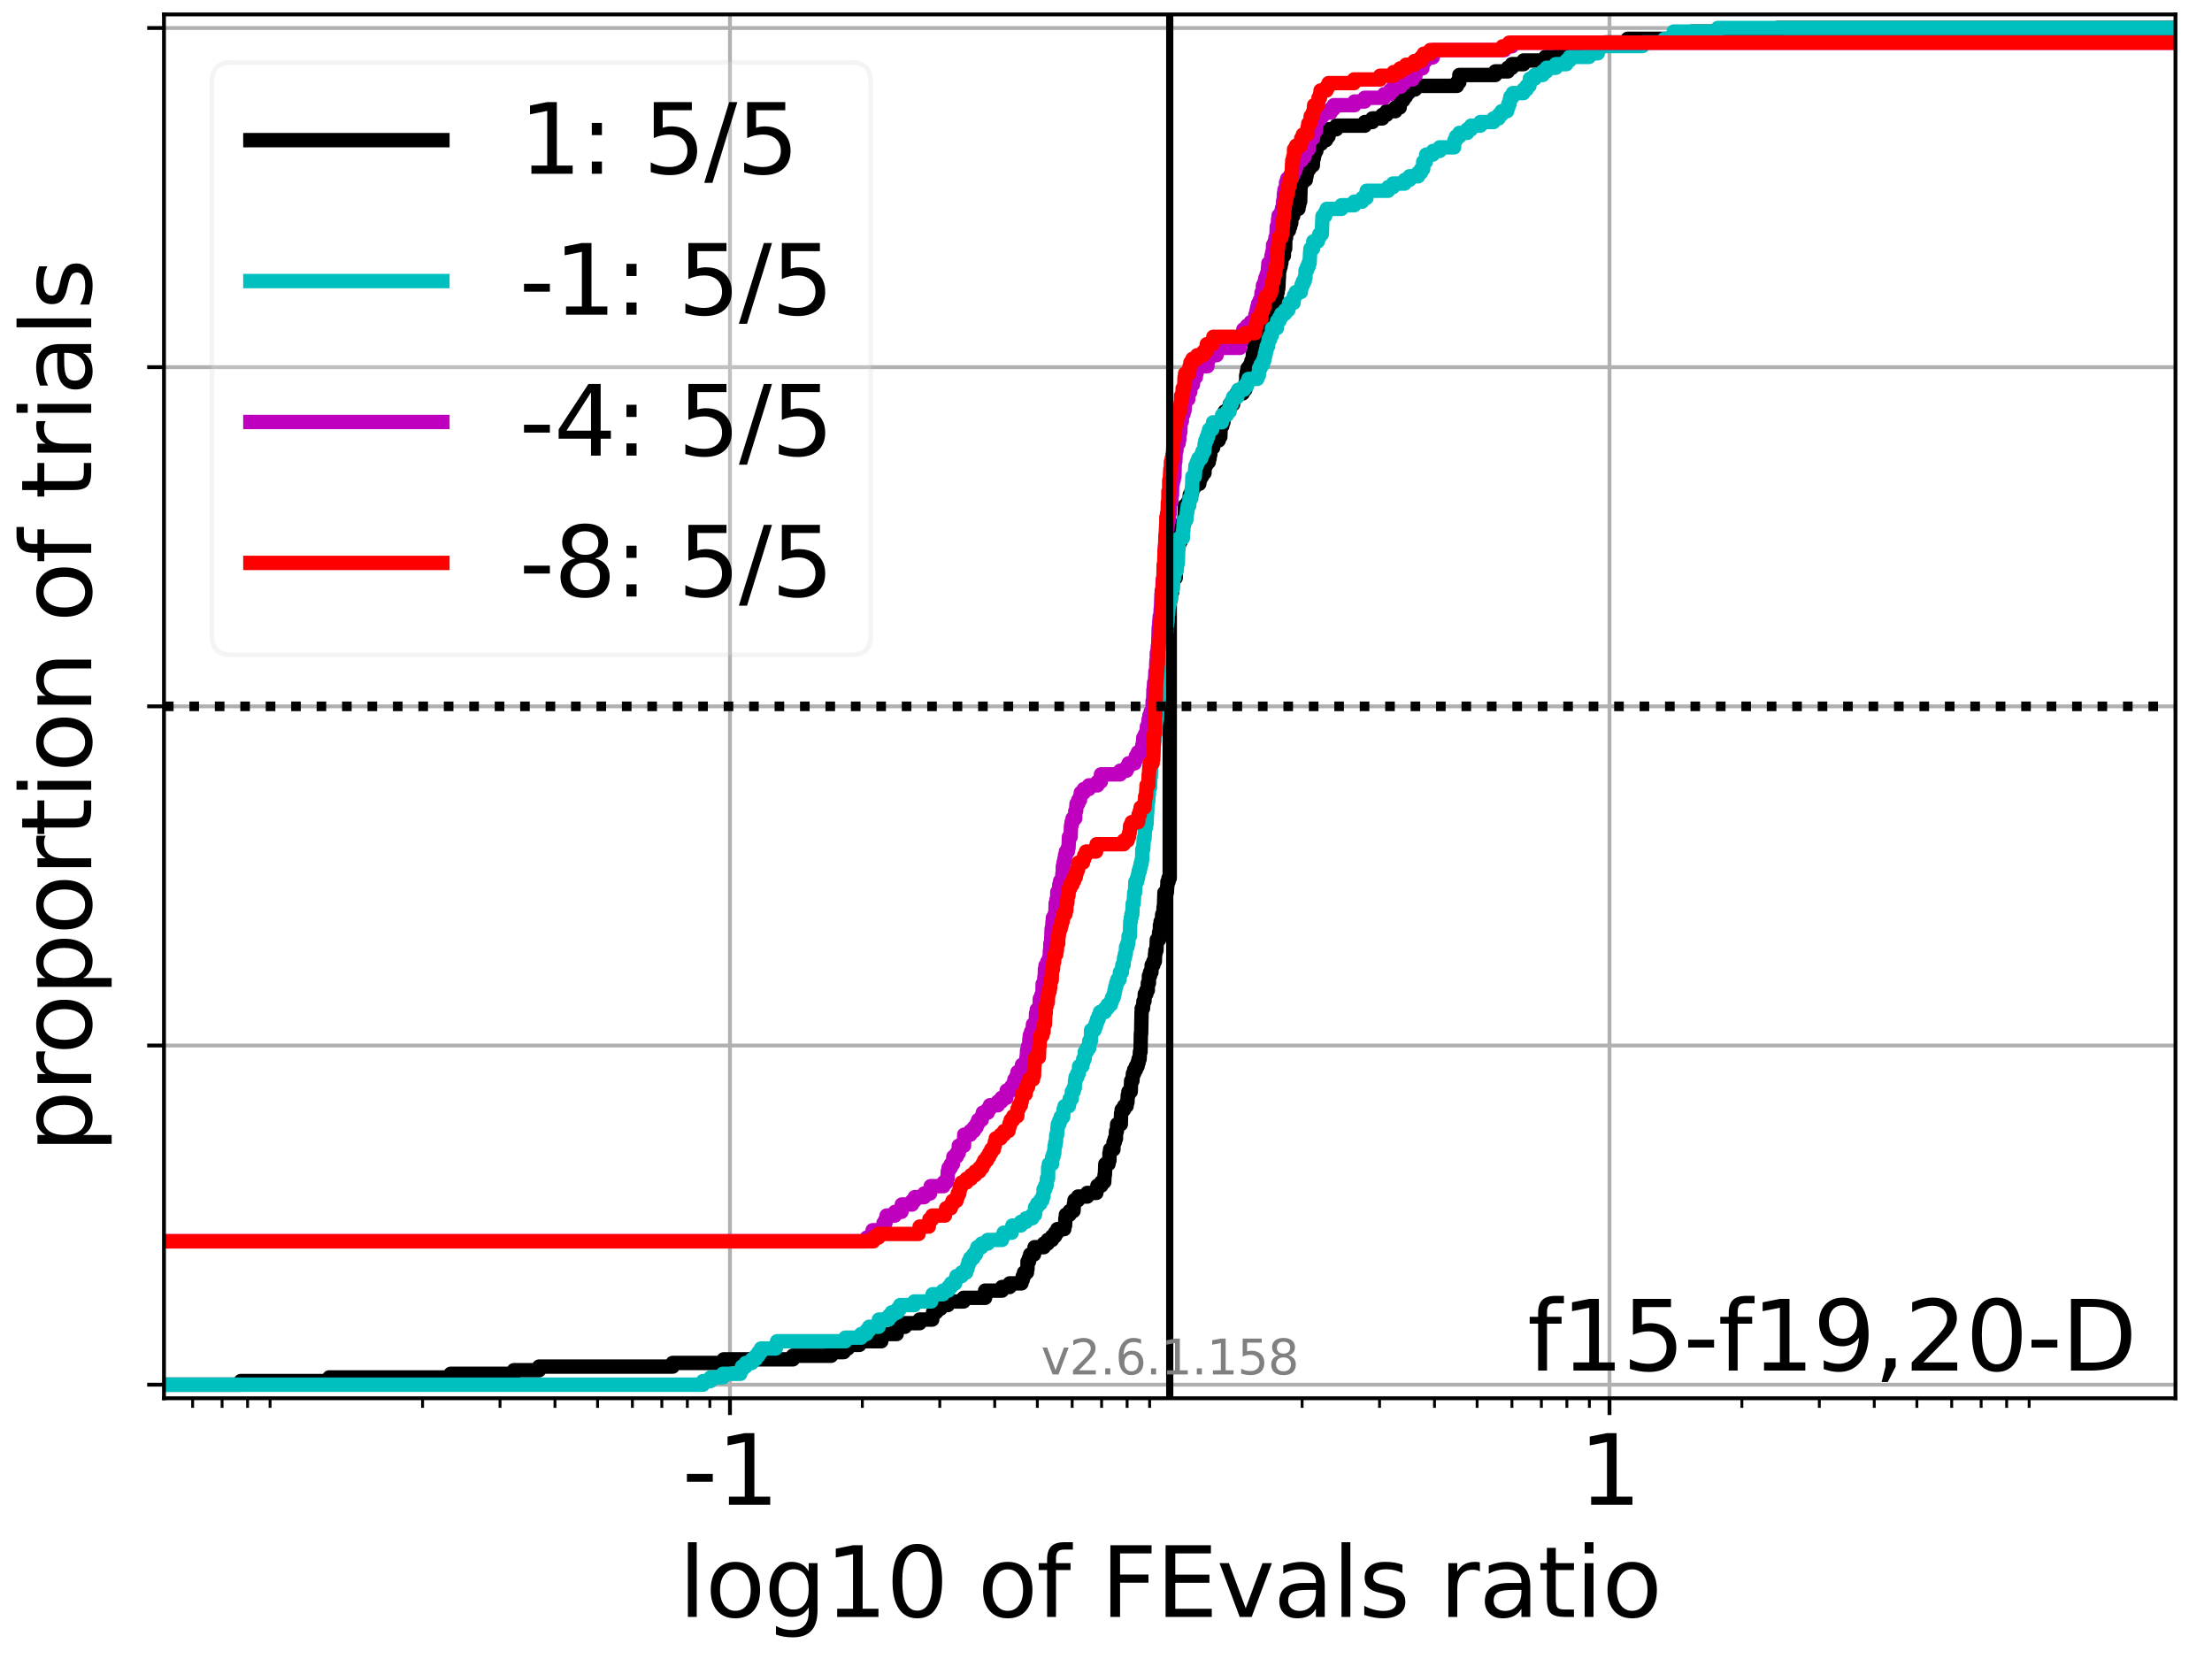<?xml version="1.0" encoding="utf-8" standalone="no"?>
<!DOCTYPE svg PUBLIC "-//W3C//DTD SVG 1.1//EN"
  "http://www.w3.org/Graphics/SVG/1.1/DTD/svg11.dtd">
<svg xmlns:xlink="http://www.w3.org/1999/xlink" width="460.8pt" height="345.6pt" viewBox="0 0 460.8 345.6" xmlns="http://www.w3.org/2000/svg" version="1.1">
 <defs>
  <style type="text/css">*{stroke-linejoin: round; stroke-linecap: butt}</style>
 </defs>
 <g id="figure_1">
  <g id="patch_1">
   <path d="M 0 345.6 
L 460.8 345.6 
L 460.8 0 
L 0 0 
z
" style="fill: #ffffff"/>
  </g>
  <g id="axes_1">
   <g id="patch_2">
    <path d="M 34.16 291.28 
L 453.192 291.28 
L 453.192 3 
L 34.16 3 
z
" style="fill: #ffffff"/>
   </g>
   <g id="matplotlib.axis_1">
    <g id="xtick_1">
     <g id="line2d_1">
      <path d="M 152.065 291.28 
L 152.065 3 
" clip-path="url(#p45e7c5e61e)" style="fill: none; stroke: #b0b0b0; stroke-width: 0.8; stroke-linecap: square"/>
     </g>
     <g id="line2d_2">
      <defs>
       <path id="m0ecec8f4f6" d="M 0 0 
L 0 3.5 
" style="stroke: #000000; stroke-width: 0.8"/>
      </defs>
      <g>
       <use xlink:href="#m0ecec8f4f6" x="152.065" y="291.28" style="stroke: #000000; stroke-width: 0.8"/>
      </g>
     </g>
     <g id="text_1">
      <!-- -1 -->
      <g transform="translate(142.094 313.477)scale(0.2 -0.2)">
       <defs>
        <path id="DejaVuSans-2d" d="M 313 2009 
L 1997 2009 
L 1997 1497 
L 313 1497 
L 313 2009 
z
" transform="scale(0.016)"/>
        <path id="DejaVuSans-31" d="M 794 531 
L 1825 531 
L 1825 4091 
L 703 3866 
L 703 4441 
L 1819 4666 
L 2450 4666 
L 2450 531 
L 3481 531 
L 3481 0 
L 794 0 
L 794 531 
z
" transform="scale(0.016)"/>
       </defs>
       <use xlink:href="#DejaVuSans-2d"/>
       <use xlink:href="#DejaVuSans-31" x="36.084"/>
      </g>
     </g>
    </g>
    <g id="xtick_2">
     <g id="line2d_3">
      <path d="M 335.287 291.28 
L 335.287 3 
" clip-path="url(#p45e7c5e61e)" style="fill: none; stroke: #b0b0b0; stroke-width: 0.8; stroke-linecap: square"/>
     </g>
     <g id="line2d_4">
      <g>
       <use xlink:href="#m0ecec8f4f6" x="335.287" y="291.28" style="stroke: #000000; stroke-width: 0.8"/>
      </g>
     </g>
     <g id="text_2">
      <!-- 1 -->
      <g transform="translate(328.925 313.477)scale(0.2 -0.2)">
       <use xlink:href="#DejaVuSans-31"/>
      </g>
     </g>
    </g>
    <g id="xtick_3">
     <g id="line2d_5">
      <defs>
       <path id="m3e05e47545" d="M 0 0 
L 0 2 
" style="stroke: #000000; stroke-width: 0.6"/>
      </defs>
      <g>
       <use xlink:href="#m3e05e47545" x="40.129" y="291.28" style="stroke: #000000; stroke-width: 0.6"/>
      </g>
     </g>
    </g>
    <g id="xtick_4">
     <g id="line2d_6">
      <g>
       <use xlink:href="#m3e05e47545" x="46.262" y="291.28" style="stroke: #000000; stroke-width: 0.6"/>
      </g>
     </g>
    </g>
    <g id="xtick_5">
     <g id="line2d_7">
      <g>
       <use xlink:href="#m3e05e47545" x="51.575" y="291.28" style="stroke: #000000; stroke-width: 0.6"/>
      </g>
     </g>
    </g>
    <g id="xtick_6">
     <g id="line2d_8">
      <g>
       <use xlink:href="#m3e05e47545" x="56.261" y="291.28" style="stroke: #000000; stroke-width: 0.6"/>
      </g>
     </g>
    </g>
    <g id="xtick_7">
     <g id="line2d_9">
      <g>
       <use xlink:href="#m3e05e47545" x="88.031" y="291.28" style="stroke: #000000; stroke-width: 0.6"/>
      </g>
     </g>
    </g>
    <g id="xtick_8">
     <g id="line2d_10">
      <g>
       <use xlink:href="#m3e05e47545" x="104.163" y="291.28" style="stroke: #000000; stroke-width: 0.6"/>
      </g>
     </g>
    </g>
    <g id="xtick_9">
     <g id="line2d_11">
      <g>
       <use xlink:href="#m3e05e47545" x="115.609" y="291.28" style="stroke: #000000; stroke-width: 0.6"/>
      </g>
     </g>
    </g>
    <g id="xtick_10">
     <g id="line2d_12">
      <g>
       <use xlink:href="#m3e05e47545" x="124.487" y="291.28" style="stroke: #000000; stroke-width: 0.6"/>
      </g>
     </g>
    </g>
    <g id="xtick_11">
     <g id="line2d_13">
      <g>
       <use xlink:href="#m3e05e47545" x="131.741" y="291.28" style="stroke: #000000; stroke-width: 0.6"/>
      </g>
     </g>
    </g>
    <g id="xtick_12">
     <g id="line2d_14">
      <g>
       <use xlink:href="#m3e05e47545" x="137.874" y="291.28" style="stroke: #000000; stroke-width: 0.6"/>
      </g>
     </g>
    </g>
    <g id="xtick_13">
     <g id="line2d_15">
      <g>
       <use xlink:href="#m3e05e47545" x="143.186" y="291.28" style="stroke: #000000; stroke-width: 0.6"/>
      </g>
     </g>
    </g>
    <g id="xtick_14">
     <g id="line2d_16">
      <g>
       <use xlink:href="#m3e05e47545" x="147.873" y="291.28" style="stroke: #000000; stroke-width: 0.6"/>
      </g>
     </g>
    </g>
    <g id="xtick_15">
     <g id="line2d_17">
      <g>
       <use xlink:href="#m3e05e47545" x="179.642" y="291.28" style="stroke: #000000; stroke-width: 0.6"/>
      </g>
     </g>
    </g>
    <g id="xtick_16">
     <g id="line2d_18">
      <g>
       <use xlink:href="#m3e05e47545" x="195.774" y="291.28" style="stroke: #000000; stroke-width: 0.6"/>
      </g>
     </g>
    </g>
    <g id="xtick_17">
     <g id="line2d_19">
      <g>
       <use xlink:href="#m3e05e47545" x="207.22" y="291.28" style="stroke: #000000; stroke-width: 0.6"/>
      </g>
     </g>
    </g>
    <g id="xtick_18">
     <g id="line2d_20">
      <g>
       <use xlink:href="#m3e05e47545" x="216.098" y="291.28" style="stroke: #000000; stroke-width: 0.6"/>
      </g>
     </g>
    </g>
    <g id="xtick_19">
     <g id="line2d_21">
      <g>
       <use xlink:href="#m3e05e47545" x="223.352" y="291.28" style="stroke: #000000; stroke-width: 0.6"/>
      </g>
     </g>
    </g>
    <g id="xtick_20">
     <g id="line2d_22">
      <g>
       <use xlink:href="#m3e05e47545" x="229.485" y="291.28" style="stroke: #000000; stroke-width: 0.6"/>
      </g>
     </g>
    </g>
    <g id="xtick_21">
     <g id="line2d_23">
      <g>
       <use xlink:href="#m3e05e47545" x="234.798" y="291.28" style="stroke: #000000; stroke-width: 0.6"/>
      </g>
     </g>
    </g>
    <g id="xtick_22">
     <g id="line2d_24">
      <g>
       <use xlink:href="#m3e05e47545" x="239.484" y="291.28" style="stroke: #000000; stroke-width: 0.6"/>
      </g>
     </g>
    </g>
    <g id="xtick_23">
     <g id="line2d_25">
      <g>
       <use xlink:href="#m3e05e47545" x="271.254" y="291.28" style="stroke: #000000; stroke-width: 0.6"/>
      </g>
     </g>
    </g>
    <g id="xtick_24">
     <g id="line2d_26">
      <g>
       <use xlink:href="#m3e05e47545" x="287.386" y="291.28" style="stroke: #000000; stroke-width: 0.6"/>
      </g>
     </g>
    </g>
    <g id="xtick_25">
     <g id="line2d_27">
      <g>
       <use xlink:href="#m3e05e47545" x="298.832" y="291.28" style="stroke: #000000; stroke-width: 0.6"/>
      </g>
     </g>
    </g>
    <g id="xtick_26">
     <g id="line2d_28">
      <g>
       <use xlink:href="#m3e05e47545" x="307.71" y="291.28" style="stroke: #000000; stroke-width: 0.6"/>
      </g>
     </g>
    </g>
    <g id="xtick_27">
     <g id="line2d_29">
      <g>
       <use xlink:href="#m3e05e47545" x="314.964" y="291.28" style="stroke: #000000; stroke-width: 0.6"/>
      </g>
     </g>
    </g>
    <g id="xtick_28">
     <g id="line2d_30">
      <g>
       <use xlink:href="#m3e05e47545" x="321.097" y="291.28" style="stroke: #000000; stroke-width: 0.6"/>
      </g>
     </g>
    </g>
    <g id="xtick_29">
     <g id="line2d_31">
      <g>
       <use xlink:href="#m3e05e47545" x="326.409" y="291.28" style="stroke: #000000; stroke-width: 0.6"/>
      </g>
     </g>
    </g>
    <g id="xtick_30">
     <g id="line2d_32">
      <g>
       <use xlink:href="#m3e05e47545" x="331.096" y="291.28" style="stroke: #000000; stroke-width: 0.6"/>
      </g>
     </g>
    </g>
    <g id="xtick_31">
     <g id="line2d_33">
      <g>
       <use xlink:href="#m3e05e47545" x="362.865" y="291.28" style="stroke: #000000; stroke-width: 0.6"/>
      </g>
     </g>
    </g>
    <g id="xtick_32">
     <g id="line2d_34">
      <g>
       <use xlink:href="#m3e05e47545" x="378.997" y="291.28" style="stroke: #000000; stroke-width: 0.6"/>
      </g>
     </g>
    </g>
    <g id="xtick_33">
     <g id="line2d_35">
      <g>
       <use xlink:href="#m3e05e47545" x="390.443" y="291.28" style="stroke: #000000; stroke-width: 0.6"/>
      </g>
     </g>
    </g>
    <g id="xtick_34">
     <g id="line2d_36">
      <g>
       <use xlink:href="#m3e05e47545" x="399.321" y="291.28" style="stroke: #000000; stroke-width: 0.6"/>
      </g>
     </g>
    </g>
    <g id="xtick_35">
     <g id="line2d_37">
      <g>
       <use xlink:href="#m3e05e47545" x="406.575" y="291.28" style="stroke: #000000; stroke-width: 0.6"/>
      </g>
     </g>
    </g>
    <g id="xtick_36">
     <g id="line2d_38">
      <g>
       <use xlink:href="#m3e05e47545" x="412.708" y="291.28" style="stroke: #000000; stroke-width: 0.6"/>
      </g>
     </g>
    </g>
    <g id="xtick_37">
     <g id="line2d_39">
      <g>
       <use xlink:href="#m3e05e47545" x="418.021" y="291.28" style="stroke: #000000; stroke-width: 0.6"/>
      </g>
     </g>
    </g>
    <g id="xtick_38">
     <g id="line2d_40">
      <g>
       <use xlink:href="#m3e05e47545" x="422.707" y="291.28" style="stroke: #000000; stroke-width: 0.6"/>
      </g>
     </g>
    </g>
    <g id="text_3">
     <!-- log10 of FEvals ratio -->
     <g transform="translate(141.371 336.833)scale(0.2 -0.2)">
      <defs>
       <path id="DejaVuSans-6c" d="M 603 4863 
L 1178 4863 
L 1178 0 
L 603 0 
L 603 4863 
z
" transform="scale(0.016)"/>
       <path id="DejaVuSans-6f" d="M 1959 3097 
Q 1497 3097 1228 2736 
Q 959 2375 959 1747 
Q 959 1119 1226 758 
Q 1494 397 1959 397 
Q 2419 397 2687 759 
Q 2956 1122 2956 1747 
Q 2956 2369 2687 2733 
Q 2419 3097 1959 3097 
z
M 1959 3584 
Q 2709 3584 3137 3096 
Q 3566 2609 3566 1747 
Q 3566 888 3137 398 
Q 2709 -91 1959 -91 
Q 1206 -91 779 398 
Q 353 888 353 1747 
Q 353 2609 779 3096 
Q 1206 3584 1959 3584 
z
" transform="scale(0.016)"/>
       <path id="DejaVuSans-67" d="M 2906 1791 
Q 2906 2416 2648 2759 
Q 2391 3103 1925 3103 
Q 1463 3103 1205 2759 
Q 947 2416 947 1791 
Q 947 1169 1205 825 
Q 1463 481 1925 481 
Q 2391 481 2648 825 
Q 2906 1169 2906 1791 
z
M 3481 434 
Q 3481 -459 3084 -895 
Q 2688 -1331 1869 -1331 
Q 1566 -1331 1297 -1286 
Q 1028 -1241 775 -1147 
L 775 -588 
Q 1028 -725 1275 -790 
Q 1522 -856 1778 -856 
Q 2344 -856 2625 -561 
Q 2906 -266 2906 331 
L 2906 616 
Q 2728 306 2450 153 
Q 2172 0 1784 0 
Q 1141 0 747 490 
Q 353 981 353 1791 
Q 353 2603 747 3093 
Q 1141 3584 1784 3584 
Q 2172 3584 2450 3431 
Q 2728 3278 2906 2969 
L 2906 3500 
L 3481 3500 
L 3481 434 
z
" transform="scale(0.016)"/>
       <path id="DejaVuSans-30" d="M 2034 4250 
Q 1547 4250 1301 3770 
Q 1056 3291 1056 2328 
Q 1056 1369 1301 889 
Q 1547 409 2034 409 
Q 2525 409 2770 889 
Q 3016 1369 3016 2328 
Q 3016 3291 2770 3770 
Q 2525 4250 2034 4250 
z
M 2034 4750 
Q 2819 4750 3233 4129 
Q 3647 3509 3647 2328 
Q 3647 1150 3233 529 
Q 2819 -91 2034 -91 
Q 1250 -91 836 529 
Q 422 1150 422 2328 
Q 422 3509 836 4129 
Q 1250 4750 2034 4750 
z
" transform="scale(0.016)"/>
       <path id="DejaVuSans-20" transform="scale(0.016)"/>
       <path id="DejaVuSans-66" d="M 2375 4863 
L 2375 4384 
L 1825 4384 
Q 1516 4384 1395 4259 
Q 1275 4134 1275 3809 
L 1275 3500 
L 2222 3500 
L 2222 3053 
L 1275 3053 
L 1275 0 
L 697 0 
L 697 3053 
L 147 3053 
L 147 3500 
L 697 3500 
L 697 3744 
Q 697 4328 969 4595 
Q 1241 4863 1831 4863 
L 2375 4863 
z
" transform="scale(0.016)"/>
       <path id="DejaVuSans-46" d="M 628 4666 
L 3309 4666 
L 3309 4134 
L 1259 4134 
L 1259 2759 
L 3109 2759 
L 3109 2228 
L 1259 2228 
L 1259 0 
L 628 0 
L 628 4666 
z
" transform="scale(0.016)"/>
       <path id="DejaVuSans-45" d="M 628 4666 
L 3578 4666 
L 3578 4134 
L 1259 4134 
L 1259 2753 
L 3481 2753 
L 3481 2222 
L 1259 2222 
L 1259 531 
L 3634 531 
L 3634 0 
L 628 0 
L 628 4666 
z
" transform="scale(0.016)"/>
       <path id="DejaVuSans-76" d="M 191 3500 
L 800 3500 
L 1894 563 
L 2988 3500 
L 3597 3500 
L 2284 0 
L 1503 0 
L 191 3500 
z
" transform="scale(0.016)"/>
       <path id="DejaVuSans-61" d="M 2194 1759 
Q 1497 1759 1228 1600 
Q 959 1441 959 1056 
Q 959 750 1161 570 
Q 1363 391 1709 391 
Q 2188 391 2477 730 
Q 2766 1069 2766 1631 
L 2766 1759 
L 2194 1759 
z
M 3341 1997 
L 3341 0 
L 2766 0 
L 2766 531 
Q 2569 213 2275 61 
Q 1981 -91 1556 -91 
Q 1019 -91 701 211 
Q 384 513 384 1019 
Q 384 1609 779 1909 
Q 1175 2209 1959 2209 
L 2766 2209 
L 2766 2266 
Q 2766 2663 2505 2880 
Q 2244 3097 1772 3097 
Q 1472 3097 1187 3025 
Q 903 2953 641 2809 
L 641 3341 
Q 956 3463 1253 3523 
Q 1550 3584 1831 3584 
Q 2591 3584 2966 3190 
Q 3341 2797 3341 1997 
z
" transform="scale(0.016)"/>
       <path id="DejaVuSans-73" d="M 2834 3397 
L 2834 2853 
Q 2591 2978 2328 3040 
Q 2066 3103 1784 3103 
Q 1356 3103 1142 2972 
Q 928 2841 928 2578 
Q 928 2378 1081 2264 
Q 1234 2150 1697 2047 
L 1894 2003 
Q 2506 1872 2764 1633 
Q 3022 1394 3022 966 
Q 3022 478 2636 193 
Q 2250 -91 1575 -91 
Q 1294 -91 989 -36 
Q 684 19 347 128 
L 347 722 
Q 666 556 975 473 
Q 1284 391 1588 391 
Q 1994 391 2212 530 
Q 2431 669 2431 922 
Q 2431 1156 2273 1281 
Q 2116 1406 1581 1522 
L 1381 1569 
Q 847 1681 609 1914 
Q 372 2147 372 2553 
Q 372 3047 722 3315 
Q 1072 3584 1716 3584 
Q 2034 3584 2315 3537 
Q 2597 3491 2834 3397 
z
" transform="scale(0.016)"/>
       <path id="DejaVuSans-72" d="M 2631 2963 
Q 2534 3019 2420 3045 
Q 2306 3072 2169 3072 
Q 1681 3072 1420 2755 
Q 1159 2438 1159 1844 
L 1159 0 
L 581 0 
L 581 3500 
L 1159 3500 
L 1159 2956 
Q 1341 3275 1631 3429 
Q 1922 3584 2338 3584 
Q 2397 3584 2469 3576 
Q 2541 3569 2628 3553 
L 2631 2963 
z
" transform="scale(0.016)"/>
       <path id="DejaVuSans-74" d="M 1172 4494 
L 1172 3500 
L 2356 3500 
L 2356 3053 
L 1172 3053 
L 1172 1153 
Q 1172 725 1289 603 
Q 1406 481 1766 481 
L 2356 481 
L 2356 0 
L 1766 0 
Q 1100 0 847 248 
Q 594 497 594 1153 
L 594 3053 
L 172 3053 
L 172 3500 
L 594 3500 
L 594 4494 
L 1172 4494 
z
" transform="scale(0.016)"/>
       <path id="DejaVuSans-69" d="M 603 3500 
L 1178 3500 
L 1178 0 
L 603 0 
L 603 3500 
z
M 603 4863 
L 1178 4863 
L 1178 4134 
L 603 4134 
L 603 4863 
z
" transform="scale(0.016)"/>
      </defs>
      <use xlink:href="#DejaVuSans-6c"/>
      <use xlink:href="#DejaVuSans-6f" x="27.783"/>
      <use xlink:href="#DejaVuSans-67" x="88.965"/>
      <use xlink:href="#DejaVuSans-31" x="152.441"/>
      <use xlink:href="#DejaVuSans-30" x="216.064"/>
      <use xlink:href="#DejaVuSans-20" x="279.688"/>
      <use xlink:href="#DejaVuSans-6f" x="311.475"/>
      <use xlink:href="#DejaVuSans-66" x="372.656"/>
      <use xlink:href="#DejaVuSans-20" x="407.861"/>
      <use xlink:href="#DejaVuSans-46" x="439.648"/>
      <use xlink:href="#DejaVuSans-45" x="497.168"/>
      <use xlink:href="#DejaVuSans-76" x="560.352"/>
      <use xlink:href="#DejaVuSans-61" x="619.531"/>
      <use xlink:href="#DejaVuSans-6c" x="680.811"/>
      <use xlink:href="#DejaVuSans-73" x="708.594"/>
      <use xlink:href="#DejaVuSans-20" x="760.693"/>
      <use xlink:href="#DejaVuSans-72" x="792.48"/>
      <use xlink:href="#DejaVuSans-61" x="833.594"/>
      <use xlink:href="#DejaVuSans-74" x="894.873"/>
      <use xlink:href="#DejaVuSans-69" x="934.082"/>
      <use xlink:href="#DejaVuSans-6f" x="961.865"/>
     </g>
    </g>
   </g>
   <g id="matplotlib.axis_2">
    <g id="ytick_1">
     <g id="line2d_41">
      <path d="M 34.16 288.454 
L 453.192 288.454 
" clip-path="url(#p45e7c5e61e)" style="fill: none; stroke: #b0b0b0; stroke-width: 0.8; stroke-linecap: square"/>
     </g>
     <g id="line2d_42">
      <defs>
       <path id="m4f09c52e84" d="M 0 0 
L -3.5 0 
" style="stroke: #000000; stroke-width: 0.8"/>
      </defs>
      <g>
       <use xlink:href="#m4f09c52e84" x="34.16" y="288.454" style="stroke: #000000; stroke-width: 0.8"/>
      </g>
     </g>
    </g>
    <g id="ytick_2">
     <g id="line2d_43">
      <path d="M 34.16 217.797 
L 453.192 217.797 
" clip-path="url(#p45e7c5e61e)" style="fill: none; stroke: #b0b0b0; stroke-width: 0.8; stroke-linecap: square"/>
     </g>
     <g id="line2d_44">
      <g>
       <use xlink:href="#m4f09c52e84" x="34.16" y="217.797" style="stroke: #000000; stroke-width: 0.8"/>
      </g>
     </g>
    </g>
    <g id="ytick_3">
     <g id="line2d_45">
      <path d="M 34.16 147.14 
L 453.192 147.14 
" clip-path="url(#p45e7c5e61e)" style="fill: none; stroke: #b0b0b0; stroke-width: 0.8; stroke-linecap: square"/>
     </g>
     <g id="line2d_46">
      <g>
       <use xlink:href="#m4f09c52e84" x="34.16" y="147.14" style="stroke: #000000; stroke-width: 0.8"/>
      </g>
     </g>
    </g>
    <g id="ytick_4">
     <g id="line2d_47">
      <path d="M 34.16 76.483 
L 453.192 76.483 
" clip-path="url(#p45e7c5e61e)" style="fill: none; stroke: #b0b0b0; stroke-width: 0.8; stroke-linecap: square"/>
     </g>
     <g id="line2d_48">
      <g>
       <use xlink:href="#m4f09c52e84" x="34.16" y="76.483" style="stroke: #000000; stroke-width: 0.8"/>
      </g>
     </g>
    </g>
    <g id="ytick_5">
     <g id="line2d_49">
      <path d="M 34.16 5.826 
L 453.192 5.826 
" clip-path="url(#p45e7c5e61e)" style="fill: none; stroke: #b0b0b0; stroke-width: 0.8; stroke-linecap: square"/>
     </g>
     <g id="line2d_50">
      <g>
       <use xlink:href="#m4f09c52e84" x="34.16" y="5.826" style="stroke: #000000; stroke-width: 0.8"/>
      </g>
     </g>
    </g>
    <g id="text_4">
     <!-- proportion of trials -->
     <g transform="translate(19.001 240.146)rotate(-90)scale(0.2 -0.2)">
      <defs>
       <path id="DejaVuSans-70" d="M 1159 525 
L 1159 -1331 
L 581 -1331 
L 581 3500 
L 1159 3500 
L 1159 2969 
Q 1341 3281 1617 3432 
Q 1894 3584 2278 3584 
Q 2916 3584 3314 3078 
Q 3713 2572 3713 1747 
Q 3713 922 3314 415 
Q 2916 -91 2278 -91 
Q 1894 -91 1617 61 
Q 1341 213 1159 525 
z
M 3116 1747 
Q 3116 2381 2855 2742 
Q 2594 3103 2138 3103 
Q 1681 3103 1420 2742 
Q 1159 2381 1159 1747 
Q 1159 1113 1420 752 
Q 1681 391 2138 391 
Q 2594 391 2855 752 
Q 3116 1113 3116 1747 
z
" transform="scale(0.016)"/>
       <path id="DejaVuSans-6e" d="M 3513 2113 
L 3513 0 
L 2938 0 
L 2938 2094 
Q 2938 2591 2744 2837 
Q 2550 3084 2163 3084 
Q 1697 3084 1428 2787 
Q 1159 2491 1159 1978 
L 1159 0 
L 581 0 
L 581 3500 
L 1159 3500 
L 1159 2956 
Q 1366 3272 1645 3428 
Q 1925 3584 2291 3584 
Q 2894 3584 3203 3211 
Q 3513 2838 3513 2113 
z
" transform="scale(0.016)"/>
      </defs>
      <use xlink:href="#DejaVuSans-70"/>
      <use xlink:href="#DejaVuSans-72" x="63.477"/>
      <use xlink:href="#DejaVuSans-6f" x="102.34"/>
      <use xlink:href="#DejaVuSans-70" x="163.521"/>
      <use xlink:href="#DejaVuSans-6f" x="226.998"/>
      <use xlink:href="#DejaVuSans-72" x="288.18"/>
      <use xlink:href="#DejaVuSans-74" x="329.293"/>
      <use xlink:href="#DejaVuSans-69" x="368.502"/>
      <use xlink:href="#DejaVuSans-6f" x="396.285"/>
      <use xlink:href="#DejaVuSans-6e" x="457.467"/>
      <use xlink:href="#DejaVuSans-20" x="520.846"/>
      <use xlink:href="#DejaVuSans-6f" x="552.633"/>
      <use xlink:href="#DejaVuSans-66" x="613.814"/>
      <use xlink:href="#DejaVuSans-20" x="649.02"/>
      <use xlink:href="#DejaVuSans-74" x="680.807"/>
      <use xlink:href="#DejaVuSans-72" x="720.016"/>
      <use xlink:href="#DejaVuSans-69" x="761.129"/>
      <use xlink:href="#DejaVuSans-61" x="788.912"/>
      <use xlink:href="#DejaVuSans-6c" x="850.191"/>
      <use xlink:href="#DejaVuSans-73" x="877.975"/>
     </g>
    </g>
   </g>
   <g id="line2d_51">
    <path d="M 34.16 288.454 
L 50.168 288.454 
L 50.168 287.7 
L 68.592 287.7 
L 68.592 286.946 
L 93.878 286.946 
L 93.878 286.193 
L 107.05 286.193 
L 107.05 285.439 
L 112.302 285.439 
L 112.302 284.685 
L 140.124 284.685 
L 140.124 283.932 
L 150.76 283.932 
L 150.76 283.178 
L 165.165 283.178 
L 165.165 282.424 
L 173.149 282.424 
L 173.149 281.671 
L 175.773 281.671 
L 175.773 280.917 
L 176.611 280.917 
L 176.611 280.163 
L 179.023 280.163 
L 179.023 279.41 
L 183.589 279.41 
L 183.589 278.656 
L 183.834 278.656 
L 183.834 277.902 
L 186.794 277.902 
L 186.794 276.395 
L 188.52 276.395 
L 188.52 275.641 
L 191.573 275.641 
L 191.573 274.888 
L 194.198 274.888 
L 194.198 274.134 
L 194.367 274.134 
L 194.367 273.38 
L 195.035 273.38 
L 195.035 272.627 
L 195.928 272.627 
L 195.928 271.873 
L 197.447 271.873 
L 197.447 271.119 
L 200.727 271.119 
L 200.727 270.366 
L 205.218 270.366 
L 205.218 268.858 
L 208.748 268.858 
L 208.748 268.105 
L 210.332 268.105 
L 210.332 267.351 
L 212.791 267.351 
L 212.791 266.597 
L 213.067 266.597 
L 213.067 265.844 
L 213.324 265.844 
L 213.324 265.09 
L 213.933 265.09 
L 213.933 264.336 
L 214.049 264.336 
L 214.049 262.829 
L 214.352 262.829 
L 214.352 262.075 
L 214.599 262.075 
L 214.599 261.321 
L 215.404 261.321 
L 215.404 260.568 
L 215.517 260.568 
L 215.517 259.814 
L 217.44 259.814 
L 217.44 259.06 
L 218.252 259.06 
L 218.252 258.307 
L 219.151 258.307 
L 219.151 257.553 
L 219.784 257.553 
L 219.784 256.799 
L 220.27 256.799 
L 220.27 256.046 
L 221.701 256.046 
L 221.701 255.292 
L 221.875 255.292 
L 221.944 253.785 
L 222.048 253.785 
L 222.048 253.031 
L 222.826 253.031 
L 222.826 252.277 
L 223.631 252.277 
L 223.727 250.77 
L 223.838 250.77 
L 223.838 250.016 
L 224.58 250.016 
L 224.58 249.263 
L 226.494 249.263 
L 226.494 248.509 
L 228.392 248.509 
L 228.392 247.755 
L 228.606 247.755 
L 228.606 247.002 
L 229.407 247.002 
L 229.407 246.248 
L 230.031 246.248 
L 230.102 244.741 
L 230.171 244.741 
L 230.267 242.48 
L 230.93 242.48 
L 230.93 241.726 
L 231.122 241.726 
L 231.122 240.219 
L 231.25 240.219 
L 231.25 239.465 
L 231.945 239.465 
L 231.973 237.958 
L 232.23 237.958 
L 232.23 237.204 
L 232.474 237.204 
L 232.474 235.697 
L 232.656 235.697 
L 232.722 234.189 
L 233.488 234.189 
L 233.54 231.928 
L 233.665 231.928 
L 233.665 231.175 
L 234.154 231.175 
L 234.154 230.421 
L 234.69 230.421 
L 234.69 229.667 
L 234.863 229.667 
L 234.932 228.16 
L 235.072 228.16 
L 235.072 227.406 
L 235.552 227.406 
L 235.636 225.145 
L 235.905 225.145 
L 236.007 223.638 
L 236.256 223.638 
L 236.256 222.884 
L 236.625 222.884 
L 236.625 222.13 
L 236.982 222.13 
L 236.982 221.377 
L 237.184 221.377 
L 237.184 220.623 
L 237.401 220.623 
L 237.47 219.116 
L 237.593 219.116 
L 237.662 215.347 
L 237.721 215.347 
L 237.807 210.825 
L 237.84 210.825 
L 237.84 210.072 
L 238.108 210.072 
L 238.209 208.564 
L 238.416 208.564 
L 238.485 207.057 
L 238.806 207.057 
L 238.806 206.303 
L 239.102 206.303 
L 239.12 204.796 
L 239.339 204.796 
L 239.339 203.289 
L 239.579 203.289 
L 239.579 202.535 
L 239.862 202.535 
L 239.919 201.028 
L 240.268 201.028 
L 240.268 200.274 
L 240.575 200.274 
L 240.611 198.767 
L 240.686 198.767 
L 240.686 198.013 
L 240.902 198.013 
L 240.989 195.752 
L 241.451 195.752 
L 241.462 194.245 
L 241.613 194.245 
L 241.635 192.737 
L 241.776 192.737 
L 241.776 191.984 
L 242.041 191.984 
L 242.107 190.476 
L 242.343 190.476 
L 242.395 188.969 
L 242.476 188.969 
L 242.573 185.954 
L 243.066 185.954 
L 243.167 184.447 
L 243.197 184.447 
L 243.197 183.693 
L 243.421 183.693 
L 243.421 182.939 
L 243.676 182.939 
L 243.676 124.907 
L 243.89 124.907 
L 243.927 123.399 
L 244.179 123.399 
L 244.275 121.138 
L 244.344 121.138 
L 244.344 120.385 
L 244.921 120.385 
L 244.953 118.124 
L 245.125 118.124 
L 245.203 115.863 
L 245.253 115.863 
L 245.308 114.355 
L 245.407 114.355 
L 245.407 113.602 
L 245.578 113.602 
L 245.578 112.848 
L 245.932 112.848 
L 245.948 110.587 
L 246.079 110.587 
L 246.127 109.08 
L 246.662 109.08 
L 246.739 107.572 
L 246.808 107.572 
L 246.84 105.311 
L 247.464 105.311 
L 247.464 104.557 
L 247.752 104.557 
L 247.859 103.05 
L 248.194 103.05 
L 248.194 102.296 
L 248.408 102.296 
L 248.408 101.543 
L 248.821 101.543 
L 248.821 100.789 
L 249.838 100.789 
L 249.838 100.035 
L 250.01 100.035 
L 250.01 99.282 
L 250.398 99.282 
L 250.398 98.528 
L 250.918 98.528 
L 250.964 97.021 
L 251.249 97.021 
L 251.249 96.267 
L 251.807 96.267 
L 251.807 95.513 
L 251.976 95.513 
L 251.976 94.76 
L 252.117 94.76 
L 252.214 93.252 
L 252.718 93.252 
L 252.81 91.745 
L 253.88 91.745 
L 253.88 90.991 
L 254.223 90.991 
L 254.292 88.73 
L 254.632 88.73 
L 254.632 87.977 
L 254.861 87.977 
L 254.905 86.469 
L 255.122 86.469 
L 255.122 85.716 
L 255.977 85.716 
L 255.977 84.962 
L 256.184 84.962 
L 256.184 84.208 
L 256.878 84.208 
L 256.878 83.455 
L 257.001 83.455 
L 257.001 82.701 
L 257.609 82.701 
L 257.609 81.947 
L 258.894 81.947 
L 258.894 81.194 
L 259.416 81.194 
L 259.484 79.686 
L 259.609 79.686 
L 259.609 78.179 
L 259.736 78.179 
L 259.736 77.425 
L 259.92 77.425 
L 259.92 76.672 
L 260.432 76.672 
L 260.432 75.918 
L 260.689 75.918 
L 260.689 75.164 
L 260.945 75.164 
L 261.006 73.657 
L 261.243 73.657 
L 261.243 72.903 
L 261.361 72.903 
L 261.408 71.396 
L 261.662 71.396 
L 261.755 69.135 
L 262.031 69.135 
L 262.031 68.381 
L 262.267 68.381 
L 262.267 67.627 
L 263.106 67.627 
L 263.106 66.874 
L 263.774 66.874 
L 263.774 66.12 
L 264.376 66.12 
L 264.376 65.366 
L 264.493 65.366 
L 264.508 63.859 
L 265.73 63.859 
L 265.748 62.352 
L 265.955 62.352 
L 266.023 60.844 
L 266.17 60.844 
L 266.17 60.091 
L 266.291 60.091 
L 266.395 57.83 
L 266.42 57.83 
L 266.467 56.322 
L 266.568 56.322 
L 266.568 55.569 
L 266.773 55.569 
L 266.773 54.815 
L 266.926 54.815 
L 267.019 53.308 
L 267.444 53.308 
L 267.492 51.8 
L 267.717 51.8 
L 267.754 49.539 
L 267.904 49.539 
L 268.013 48.032 
L 268.51 48.032 
L 268.51 47.278 
L 268.754 47.278 
L 268.754 46.525 
L 268.98 46.525 
L 269.04 45.017 
L 269.38 45.017 
L 269.38 44.264 
L 269.597 44.264 
L 269.597 43.51 
L 270.489 43.51 
L 270.489 42.756 
L 270.639 42.756 
L 270.639 42.003 
L 270.847 42.003 
L 270.932 38.988 
L 270.964 38.988 
L 270.964 38.234 
L 271.245 38.234 
L 271.245 37.481 
L 272.021 37.481 
L 272.021 36.727 
L 272.171 36.727 
L 272.171 35.973 
L 272.332 35.973 
L 272.332 35.22 
L 272.777 35.22 
L 272.777 34.466 
L 273.487 34.466 
L 273.545 32.959 
L 273.699 32.959 
L 273.699 32.205 
L 273.864 32.205 
L 273.864 31.451 
L 274.217 31.451 
L 274.264 29.944 
L 275.231 29.944 
L 275.231 29.19 
L 276.238 29.19 
L 276.238 28.436 
L 276.75 28.436 
L 276.75 26.929 
L 278.379 26.929 
L 278.379 26.175 
L 284.324 26.175 
L 284.324 25.422 
L 285.884 25.422 
L 285.884 24.668 
L 287.97 24.668 
L 287.97 23.914 
L 288.856 23.914 
L 288.856 23.161 
L 290.684 23.161 
L 290.684 22.407 
L 291.576 22.407 
L 291.576 21.653 
L 291.726 21.653 
L 291.726 20.9 
L 292.332 20.9 
L 292.332 20.146 
L 292.862 20.146 
L 292.862 19.392 
L 293.419 19.392 
L 293.419 18.639 
L 294.786 18.639 
L 294.786 17.885 
L 303.518 17.885 
L 303.518 17.131 
L 304.006 17.131 
L 304.006 15.624 
L 311.502 15.624 
L 311.502 14.87 
L 314.126 14.87 
L 314.126 14.117 
L 314.964 14.117 
L 314.964 13.363 
L 317.376 13.363 
L 317.376 12.609 
L 321.93 12.609 
L 321.93 11.856 
L 325.146 11.856 
L 325.146 10.348 
L 332.72 10.348 
L 332.72 9.595 
L 334.28 9.595 
L 334.28 8.841 
L 339.079 8.841 
L 339.079 8.087 
L 352.402 8.087 
L 352.402 6.58 
L 370.326 6.58 
L 370.326 5.826 
L 453.192 5.826 
L 453.192 5.826 
" clip-path="url(#p45e7c5e61e)" style="fill: none; stroke: #000000; stroke-width: 3; stroke-linecap: square"/>
   </g>
   <g id="line2d_52">
    <path clip-path="url(#p45e7c5e61e)" style="fill: none; stroke: #000000; stroke-width: 3; stroke-linecap: square"/>
   </g>
   <g id="line2d_53">
    <path d="M 34.16 288.454 
L 146.457 288.454 
L 146.457 287.7 
L 148.022 287.7 
L 148.022 286.946 
L 150.574 286.946 
L 150.574 286.193 
L 154.217 286.193 
L 154.217 285.439 
L 154.566 285.439 
L 154.566 284.685 
L 155.34 284.685 
L 155.34 283.932 
L 156.618 283.932 
L 156.618 283.178 
L 157.434 283.178 
L 157.434 282.424 
L 158.015 282.424 
L 158.015 281.671 
L 158.529 281.671 
L 158.529 280.917 
L 161.61 280.917 
L 161.61 280.163 
L 161.881 280.163 
L 161.881 279.41 
L 176.108 279.41 
L 176.108 278.656 
L 179.382 278.656 
L 179.382 277.902 
L 180.501 277.902 
L 180.501 277.149 
L 181.061 277.149 
L 181.061 276.395 
L 183.043 276.395 
L 183.085 274.888 
L 185.12 274.888 
L 185.12 274.134 
L 185.763 274.134 
L 185.763 273.38 
L 187.006 273.38 
L 187.006 272.627 
L 187.521 272.627 
L 187.521 271.873 
L 190.47 271.873 
L 190.47 271.119 
L 193.995 271.119 
L 193.995 270.366 
L 194.279 270.366 
L 194.279 269.612 
L 196.443 269.612 
L 196.443 268.858 
L 197.563 268.858 
L 197.563 268.105 
L 198.123 268.105 
L 198.123 267.351 
L 198.976 267.351 
L 198.976 266.597 
L 199.242 266.597 
L 199.242 265.844 
L 200.315 265.844 
L 200.315 265.09 
L 201.272 265.09 
L 201.272 264.336 
L 201.542 264.336 
L 201.542 263.583 
L 201.76 263.583 
L 201.76 262.829 
L 202.106 262.829 
L 202.106 262.075 
L 202.778 262.075 
L 202.778 261.321 
L 203.302 261.321 
L 203.302 260.568 
L 203.593 260.568 
L 203.593 259.814 
L 204.486 259.814 
L 204.486 259.06 
L 205.768 259.06 
L 205.768 258.307 
L 208.727 258.307 
L 208.727 257.553 
L 209.08 257.553 
L 209.08 256.799 
L 210.736 256.799 
L 210.736 256.046 
L 210.904 256.046 
L 210.904 255.292 
L 212.662 255.292 
L 212.662 254.538 
L 213.751 254.538 
L 213.751 253.785 
L 215.049 253.785 
L 215.049 253.031 
L 215.611 253.031 
L 215.612 251.524 
L 216.038 251.524 
L 216.038 250.77 
L 216.704 250.77 
L 216.704 250.016 
L 217.157 250.016 
L 217.157 249.263 
L 217.377 249.263 
L 217.396 247.755 
L 217.739 247.755 
L 217.739 247.002 
L 218.013 247.002 
L 218.092 245.494 
L 218.333 245.494 
L 218.352 243.233 
L 218.496 243.233 
L 218.496 242.48 
L 219.168 242.48 
L 219.193 240.972 
L 219.453 240.972 
L 219.453 240.219 
L 219.625 240.219 
L 219.692 238.711 
L 219.84 238.711 
L 219.84 237.958 
L 219.978 237.958 
L 220.027 236.45 
L 220.212 236.45 
L 220.287 234.943 
L 220.363 234.943 
L 220.363 234.189 
L 220.655 234.189 
L 220.655 233.436 
L 220.959 233.436 
L 220.959 232.682 
L 221.483 232.682 
L 221.548 231.175 
L 221.774 231.175 
L 221.774 230.421 
L 222.667 230.421 
L 222.667 229.667 
L 222.83 229.667 
L 222.83 228.914 
L 223.261 228.914 
L 223.281 227.406 
L 223.663 227.406 
L 223.663 226.653 
L 223.893 226.653 
L 223.949 225.145 
L 224.061 225.145 
L 224.061 224.392 
L 224.415 224.392 
L 224.415 223.638 
L 224.725 223.638 
L 224.791 222.13 
L 225.459 222.13 
L 225.459 221.377 
L 225.649 221.377 
L 225.649 220.623 
L 225.947 220.623 
L 225.98 219.116 
L 226.408 219.116 
L 226.408 218.362 
L 226.898 218.362 
L 226.901 216.855 
L 227.251 216.855 
L 227.288 214.594 
L 228.011 214.594 
L 228.011 213.84 
L 228.294 213.84 
L 228.294 213.086 
L 228.532 213.086 
L 228.532 212.333 
L 228.853 212.333 
L 228.853 211.579 
L 229.148 211.579 
L 229.148 210.825 
L 230.169 210.825 
L 230.169 210.072 
L 230.719 210.072 
L 230.719 209.318 
L 231.405 209.318 
L 231.405 208.564 
L 231.654 208.564 
L 231.654 207.811 
L 232.003 207.811 
L 232.003 207.057 
L 232.175 207.057 
L 232.175 206.303 
L 232.333 206.303 
L 232.333 205.55 
L 232.524 205.55 
L 232.524 204.796 
L 232.777 204.796 
L 232.777 204.042 
L 233.22 204.042 
L 233.298 202.535 
L 233.71 202.535 
L 233.803 201.028 
L 234.055 201.028 
L 234.161 199.52 
L 234.334 199.52 
L 234.334 198.767 
L 234.514 198.767 
L 234.576 197.259 
L 234.871 197.259 
L 234.871 196.506 
L 235.048 196.506 
L 235.101 194.998 
L 235.382 194.998 
L 235.452 191.984 
L 235.567 191.984 
L 235.567 191.23 
L 235.689 191.23 
L 235.689 190.476 
L 235.876 190.476 
L 235.973 188.215 
L 236.171 188.215 
L 236.279 185.954 
L 236.445 185.954 
L 236.519 183.693 
L 236.859 183.693 
L 236.859 182.939 
L 237.059 182.939 
L 237.059 182.186 
L 237.199 182.186 
L 237.199 181.432 
L 237.449 181.432 
L 237.449 180.678 
L 237.607 180.678 
L 237.607 179.925 
L 237.811 179.925 
L 237.811 179.171 
L 237.925 179.171 
L 237.967 176.91 
L 238.159 176.91 
L 238.265 174.649 
L 238.429 174.649 
L 238.537 172.388 
L 238.728 172.388 
L 238.728 171.634 
L 238.846 171.634 
L 238.946 169.373 
L 238.987 169.373 
L 239.046 167.112 
L 239.18 167.112 
L 239.281 165.605 
L 239.318 165.605 
L 239.361 164.098 
L 239.568 164.098 
L 239.644 161.837 
L 239.731 161.837 
L 239.841 158.822 
L 239.903 158.822 
L 239.903 158.068 
L 240.045 158.068 
L 240.045 157.315 
L 240.238 157.315 
L 240.342 155.054 
L 240.362 155.054 
L 240.362 154.3 
L 240.483 154.3 
L 240.537 152.793 
L 240.725 152.793 
L 240.753 150.532 
L 240.844 150.532 
L 240.844 149.778 
L 241.005 149.778 
L 241.072 146.763 
L 241.345 146.763 
L 241.409 145.256 
L 241.462 145.256 
L 241.462 144.502 
L 241.617 144.502 
L 241.617 143.748 
L 241.744 143.748 
L 241.845 140.734 
L 241.933 140.734 
L 241.943 139.226 
L 242.224 139.226 
L 242.268 137.719 
L 242.441 137.719 
L 242.441 136.965 
L 242.559 136.965 
L 242.559 136.212 
L 242.71 136.212 
L 242.722 133.951 
L 242.83 133.951 
L 242.906 131.69 
L 242.962 131.69 
L 242.965 130.182 
L 243.117 130.182 
L 243.117 129.429 
L 243.231 129.429 
L 243.245 127.921 
L 243.346 127.921 
L 243.452 126.414 
L 243.492 126.414 
L 243.492 125.66 
L 243.701 125.66 
L 243.701 124.907 
L 243.829 124.907 
L 243.829 124.153 
L 243.975 124.153 
L 244.006 122.646 
L 244.334 122.646 
L 244.399 120.385 
L 244.608 120.385 
L 244.608 119.631 
L 244.734 119.631 
L 244.734 118.877 
L 245.128 118.877 
L 245.232 117.37 
L 245.353 117.37 
L 245.457 114.355 
L 245.507 114.355 
L 245.55 112.848 
L 245.63 112.848 
L 245.63 112.094 
L 246.406 112.094 
L 246.434 110.587 
L 246.517 110.587 
L 246.56 109.08 
L 246.651 109.08 
L 246.651 108.326 
L 247.136 108.326 
L 247.222 106.818 
L 247.319 106.818 
L 247.319 106.065 
L 247.441 106.065 
L 247.441 105.311 
L 247.74 105.311 
L 247.804 103.804 
L 248.172 103.804 
L 248.214 102.296 
L 248.318 102.296 
L 248.402 99.282 
L 248.89 99.282 
L 248.977 97.774 
L 249.019 97.774 
L 249.019 97.021 
L 249.326 97.021 
L 249.326 96.267 
L 249.626 96.267 
L 249.626 95.513 
L 250.225 95.513 
L 250.225 94.76 
L 250.504 94.76 
L 250.504 94.006 
L 250.894 94.006 
L 250.936 92.499 
L 251.099 92.499 
L 251.099 91.745 
L 251.398 91.745 
L 251.398 90.991 
L 251.67 90.991 
L 251.67 90.238 
L 251.881 90.238 
L 251.881 89.484 
L 252.505 89.484 
L 252.505 88.73 
L 252.701 88.73 
L 252.701 87.977 
L 254.534 87.977 
L 254.581 86.469 
L 255.602 86.469 
L 255.602 85.716 
L 256.153 85.716 
L 256.245 84.208 
L 256.6 84.208 
L 256.6 83.455 
L 256.899 83.455 
L 256.899 82.701 
L 257.766 82.701 
L 257.766 81.947 
L 257.941 81.947 
L 257.941 81.194 
L 259.143 81.194 
L 259.143 80.44 
L 259.768 80.44 
L 259.768 79.686 
L 260.074 79.686 
L 260.074 78.933 
L 261.912 78.933 
L 261.912 78.179 
L 262.247 78.179 
L 262.294 76.672 
L 262.629 76.672 
L 262.629 75.918 
L 263.09 75.918 
L 263.09 75.164 
L 263.356 75.164 
L 263.356 74.411 
L 263.51 74.411 
L 263.51 73.657 
L 263.691 73.657 
L 263.691 72.903 
L 263.862 72.903 
L 263.862 72.15 
L 264.162 72.15 
L 264.162 71.396 
L 264.28 71.396 
L 264.28 70.642 
L 264.614 70.642 
L 264.614 69.888 
L 264.951 69.888 
L 264.982 68.381 
L 265.984 68.381 
L 266.043 66.874 
L 266.526 66.874 
L 266.526 66.12 
L 266.916 66.12 
L 266.916 65.366 
L 267.69 65.366 
L 267.69 64.613 
L 268.386 64.613 
L 268.386 63.859 
L 268.532 63.859 
L 268.532 63.105 
L 269.478 63.105 
L 269.551 61.598 
L 269.932 61.598 
L 269.932 60.844 
L 270.989 60.844 
L 270.989 60.091 
L 271.126 60.091 
L 271.126 59.337 
L 271.431 59.337 
L 271.431 58.583 
L 271.793 58.583 
L 271.793 57.83 
L 271.953 57.83 
L 271.967 56.322 
L 272.277 56.322 
L 272.277 55.569 
L 272.6 55.569 
L 272.6 54.815 
L 272.816 54.815 
L 272.92 52.554 
L 272.986 52.554 
L 272.986 51.8 
L 273.531 51.8 
L 273.574 50.293 
L 274.532 50.293 
L 274.532 49.539 
L 274.826 49.539 
L 274.826 48.786 
L 275.358 48.786 
L 275.462 45.771 
L 275.504 45.771 
L 275.504 45.017 
L 276.035 45.017 
L 276.035 44.264 
L 276.393 44.264 
L 276.393 43.51 
L 279.442 43.51 
L 279.442 42.756 
L 282.117 42.756 
L 282.117 42.003 
L 283.783 42.003 
L 283.783 41.249 
L 284.66 41.249 
L 284.702 39.742 
L 289.179 39.742 
L 289.179 38.988 
L 290.182 38.988 
L 290.182 38.234 
L 292.615 38.234 
L 292.615 37.481 
L 293.618 37.481 
L 293.618 36.727 
L 295.418 36.727 
L 295.418 35.973 
L 296.021 35.973 
L 296.021 35.22 
L 296.475 35.22 
L 296.481 33.712 
L 297.024 33.712 
L 297.096 32.205 
L 298.499 32.205 
L 298.499 31.451 
L 299.91 31.451 
L 299.91 30.697 
L 302.909 30.697 
L 303.001 29.19 
L 303.317 29.19 
L 303.317 28.436 
L 304.011 28.436 
L 304.011 27.683 
L 305.666 27.683 
L 305.666 26.929 
L 306.471 26.929 
L 306.471 26.175 
L 308.387 26.175 
L 308.387 25.422 
L 311.127 25.422 
L 311.127 24.668 
L 312.19 24.668 
L 312.19 23.914 
L 312.804 23.914 
L 312.804 23.161 
L 313.955 23.161 
L 313.955 22.407 
L 314.207 22.407 
L 314.207 21.653 
L 314.477 21.653 
L 314.477 20.9 
L 314.636 20.9 
L 314.636 20.146 
L 315.157 20.146 
L 315.157 19.392 
L 317.35 19.392 
L 317.35 18.639 
L 318.03 18.639 
L 318.03 17.885 
L 318.617 17.885 
L 318.71 16.378 
L 319.72 16.378 
L 319.72 15.624 
L 321.374 15.624 
L 321.374 14.87 
L 322.179 14.87 
L 322.179 14.117 
L 324.096 14.117 
L 324.096 13.363 
L 326.307 13.363 
L 326.307 12.609 
L 326.987 12.609 
L 326.987 11.856 
L 331.025 11.856 
L 331.025 11.102 
L 332.852 11.102 
L 332.956 9.595 
L 342.154 9.595 
L 342.154 8.841 
L 346.734 8.841 
L 346.734 8.087 
L 348.561 8.087 
L 348.664 6.58 
L 357.862 6.58 
L 357.862 5.826 
L 453.192 5.826 
L 453.192 5.826 
" clip-path="url(#p45e7c5e61e)" style="fill: none; stroke: #00bfbf; stroke-width: 3; stroke-linecap: square"/>
   </g>
   <g id="line2d_54">
    <path clip-path="url(#p45e7c5e61e)" style="fill: none; stroke: #00bfbf; stroke-width: 3; stroke-linecap: square"/>
   </g>
   <g id="line2d_55">
    <path d="M 34.16 258.583 
L 180.572 258.583 
L 180.572 257.817 
L 181.772 257.817 
L 181.783 256.285 
L 183.907 256.285 
L 183.907 255.519 
L 184.057 255.519 
L 184.057 254.753 
L 184.47 254.753 
L 184.47 253.987 
L 184.698 253.987 
L 184.698 253.221 
L 186.436 253.221 
L 186.436 252.455 
L 187.796 252.455 
L 187.857 250.923 
L 189.992 250.923 
L 189.992 250.157 
L 190.556 250.157 
L 190.556 249.391 
L 192.521 249.391 
L 192.521 248.625 
L 193.746 248.625 
L 193.746 247.86 
L 193.882 247.86 
L 193.882 247.094 
L 196.555 247.094 
L 196.555 246.328 
L 197.196 246.328 
L 197.196 245.562 
L 197.39 245.562 
L 197.437 244.03 
L 197.613 244.03 
L 197.613 243.264 
L 198.079 243.264 
L 198.079 242.498 
L 198.521 242.498 
L 198.601 240.966 
L 199.293 240.966 
L 199.293 240.2 
L 199.726 240.2 
L 199.732 238.668 
L 200.832 238.668 
L 200.862 236.371 
L 202.144 236.371 
L 202.144 235.605 
L 202.891 235.605 
L 202.891 234.839 
L 203.439 234.839 
L 203.439 234.073 
L 203.778 234.073 
L 203.778 233.307 
L 204.504 233.307 
L 204.504 232.541 
L 204.736 232.541 
L 204.736 231.775 
L 205.778 231.775 
L 205.778 231.009 
L 206.221 231.009 
L 206.221 230.243 
L 207.877 230.243 
L 207.877 229.477 
L 208.634 229.477 
L 208.634 228.711 
L 209.645 228.711 
L 209.701 227.179 
L 210.601 227.179 
L 210.601 226.414 
L 211.117 226.414 
L 211.117 225.648 
L 211.325 225.648 
L 211.325 224.882 
L 211.764 224.882 
L 211.764 224.116 
L 211.952 224.116 
L 211.952 223.35 
L 212.891 223.35 
L 212.894 221.818 
L 213.738 221.818 
L 213.828 220.286 
L 213.884 220.286 
L 213.963 218.754 
L 214.147 218.754 
L 214.147 217.988 
L 214.379 217.988 
L 214.438 216.456 
L 214.525 216.456 
L 214.525 215.691 
L 214.789 215.691 
L 214.789 214.925 
L 215.08 214.925 
L 215.185 213.393 
L 215.787 213.393 
L 215.827 211.095 
L 215.975 211.095 
L 215.975 210.329 
L 216.544 210.329 
L 216.617 208.031 
L 216.945 208.031 
L 216.945 207.265 
L 217.161 207.265 
L 217.202 204.968 
L 217.499 204.968 
L 217.587 203.436 
L 217.65 203.436 
L 217.675 201.904 
L 217.802 201.904 
L 217.802 201.138 
L 218.17 201.138 
L 218.17 200.372 
L 218.523 200.372 
L 218.523 199.606 
L 218.659 199.606 
L 218.706 198.074 
L 218.781 198.074 
L 218.812 196.542 
L 218.962 196.542 
L 219.068 193.479 
L 219.165 193.479 
L 219.269 191.947 
L 219.336 191.947 
L 219.336 191.181 
L 219.709 191.181 
L 219.709 190.415 
L 219.87 190.415 
L 219.913 188.117 
L 220.093 188.117 
L 220.093 187.351 
L 220.229 187.351 
L 220.257 185.819 
L 220.595 185.819 
L 220.666 184.288 
L 220.84 184.288 
L 220.84 183.522 
L 221.235 183.522 
L 221.322 181.99 
L 221.388 181.99 
L 221.405 180.458 
L 221.554 180.458 
L 221.554 179.692 
L 221.727 179.692 
L 221.727 178.926 
L 221.866 178.926 
L 221.866 178.16 
L 222.047 178.16 
L 222.047 177.394 
L 222.453 177.394 
L 222.453 176.628 
L 222.595 176.628 
L 222.685 174.33 
L 223.039 174.33 
L 223.099 172.033 
L 223.226 172.033 
L 223.226 171.267 
L 223.435 171.267 
L 223.435 170.501 
L 223.982 170.501 
L 224.001 168.969 
L 224.17 168.969 
L 224.262 167.437 
L 224.616 167.437 
L 224.616 166.671 
L 224.981 166.671 
L 224.981 165.905 
L 225.144 165.905 
L 225.144 165.139 
L 225.777 165.139 
L 225.777 164.373 
L 226.84 164.373 
L 226.84 163.607 
L 228.625 163.607 
L 228.625 162.842 
L 229.326 162.842 
L 229.351 161.31 
L 233.359 161.31 
L 233.359 160.544 
L 234.698 160.544 
L 234.698 159.778 
L 235.104 159.778 
L 235.104 159.012 
L 236.363 159.012 
L 236.363 158.246 
L 236.648 158.246 
L 236.648 157.48 
L 237.038 157.48 
L 237.038 156.714 
L 237.813 156.714 
L 237.813 155.948 
L 237.966 155.948 
L 237.966 155.182 
L 238.093 155.182 
L 238.172 153.65 
L 238.55 153.65 
L 238.55 152.884 
L 238.851 152.884 
L 238.919 151.353 
L 239.169 151.353 
L 239.278 149.821 
L 239.445 149.821 
L 239.445 149.055 
L 239.704 149.055 
L 239.704 148.289 
L 240.1 148.289 
L 240.111 145.991 
L 240.231 145.991 
L 240.282 143.693 
L 240.345 143.693 
L 240.428 142.161 
L 240.59 142.161 
L 240.692 139.864 
L 240.819 139.864 
L 240.905 137.566 
L 240.978 137.566 
L 240.982 136.034 
L 241.123 136.034 
L 241.204 134.502 
L 241.277 134.502 
L 241.384 130.673 
L 241.445 130.673 
L 241.526 129.141 
L 241.591 129.141 
L 241.591 128.375 
L 241.73 128.375 
L 241.798 126.843 
L 241.854 126.843 
L 241.95 123.779 
L 242.006 123.779 
L 242.006 123.013 
L 242.144 123.013 
L 242.224 120.715 
L 242.417 120.715 
L 242.52 117.652 
L 242.585 117.652 
L 242.676 113.822 
L 242.821 113.822 
L 242.93 110.758 
L 242.95 110.758 
L 242.95 109.992 
L 243.182 109.992 
L 243.182 109.227 
L 243.307 109.227 
L 243.307 108.461 
L 243.488 108.461 
L 243.49 106.929 
L 243.682 106.929 
L 243.726 104.631 
L 243.99 104.631 
L 244.096 103.099 
L 244.151 103.099 
L 244.179 100.801 
L 244.308 100.801 
L 244.308 100.035 
L 244.5 100.035 
L 244.5 99.269 
L 244.652 99.269 
L 244.728 96.206 
L 244.831 96.206 
L 244.936 93.908 
L 245.068 93.908 
L 245.131 92.376 
L 245.524 92.376 
L 245.524 91.61 
L 245.663 91.61 
L 245.665 90.078 
L 245.877 90.078 
L 245.939 87.781 
L 246.197 87.781 
L 246.231 86.249 
L 246.546 86.249 
L 246.546 85.483 
L 246.763 85.483 
L 246.866 83.951 
L 246.96 83.951 
L 246.96 83.185 
L 247.532 83.185 
L 247.557 81.653 
L 247.95 81.653 
L 247.974 80.121 
L 248.511 80.121 
L 248.511 79.355 
L 248.627 79.355 
L 248.627 78.589 
L 249.113 78.589 
L 249.113 77.824 
L 249.258 77.824 
L 249.258 77.058 
L 249.491 77.058 
L 249.491 76.292 
L 251.527 76.292 
L 251.572 74.76 
L 251.926 74.76 
L 251.926 73.994 
L 253.438 73.994 
L 253.438 73.228 
L 253.672 73.228 
L 253.672 72.462 
L 258.307 72.462 
L 258.307 71.696 
L 258.453 71.696 
L 258.453 70.93 
L 258.716 70.93 
L 258.716 70.164 
L 258.993 70.164 
L 259.007 68.632 
L 259.754 68.632 
L 259.754 67.866 
L 260.544 67.866 
L 260.544 67.101 
L 261.514 67.101 
L 261.522 65.569 
L 261.729 65.569 
L 261.729 64.803 
L 261.881 64.803 
L 261.881 64.037 
L 262.088 64.037 
L 262.088 63.271 
L 262.447 63.271 
L 262.447 62.505 
L 262.739 62.505 
L 262.791 60.973 
L 263.067 60.973 
L 263.092 59.441 
L 263.426 59.441 
L 263.426 58.675 
L 263.604 58.675 
L 263.604 57.909 
L 263.864 57.909 
L 263.864 57.143 
L 264.071 57.143 
L 264.159 55.612 
L 264.223 55.612 
L 264.223 54.846 
L 264.827 54.846 
L 264.851 53.314 
L 265.024 53.314 
L 265.024 52.548 
L 265.166 52.548 
L 265.203 51.016 
L 265.546 51.016 
L 265.546 50.25 
L 265.704 50.25 
L 265.704 49.484 
L 265.895 49.484 
L 265.974 47.186 
L 266.194 47.186 
L 266.248 45.655 
L 266.364 45.655 
L 266.364 44.889 
L 266.886 44.889 
L 266.886 44.123 
L 267.06 44.123 
L 267.06 43.357 
L 267.238 43.357 
L 267.311 41.825 
L 267.411 41.825 
L 267.469 40.293 
L 267.581 40.293 
L 267.581 39.527 
L 267.875 39.527 
L 267.908 37.995 
L 268.158 37.995 
L 268.158 37.229 
L 268.789 37.229 
L 268.789 36.463 
L 269.419 36.463 
L 269.419 35.697 
L 269.778 35.697 
L 269.778 34.932 
L 270.022 34.932 
L 270.022 34.166 
L 270.135 34.166 
L 270.135 33.4 
L 271.162 33.4 
L 271.162 32.634 
L 271.793 32.634 
L 271.878 31.102 
L 272.618 31.102 
L 272.643 29.57 
L 272.892 29.57 
L 272.892 28.804 
L 273.523 28.804 
L 273.523 28.038 
L 273.65 28.038 
L 273.65 27.272 
L 274.13 27.272 
L 274.155 25.74 
L 274.281 25.74 
L 274.281 24.974 
L 274.91 24.974 
L 274.91 24.209 
L 275.541 24.209 
L 275.541 23.443 
L 277.225 23.443 
L 277.225 22.677 
L 277.856 22.677 
L 277.856 21.911 
L 282.167 21.911 
L 282.167 21.145 
L 284.272 21.145 
L 284.272 20.379 
L 288.341 20.379 
L 288.341 19.613 
L 289.553 19.613 
L 289.553 18.847 
L 290.253 18.847 
L 290.253 18.081 
L 291.764 18.081 
L 291.764 17.315 
L 292.557 17.315 
L 292.557 16.549 
L 294.287 16.549 
L 294.287 15.783 
L 294.864 15.783 
L 294.864 15.017 
L 295.045 15.017 
L 295.045 14.251 
L 296.305 14.251 
L 296.375 12.72 
L 296.964 12.72 
L 296.964 11.954 
L 298.476 11.954 
L 298.476 11.188 
L 298.62 11.188 
L 298.62 10.422 
L 313.427 10.422 
L 313.427 9.656 
L 314.939 9.656 
L 314.939 8.89 
L 453.192 8.89 
L 453.192 8.89 
" clip-path="url(#p45e7c5e61e)" style="fill: none; stroke: #bf00bf; stroke-width: 3; stroke-linecap: square"/>
   </g>
   <g id="line2d_56">
    <path clip-path="url(#p45e7c5e61e)" style="fill: none; stroke: #bf00bf; stroke-width: 3; stroke-linecap: square"/>
   </g>
   <g id="line2d_57">
    <path d="M 34.16 258.583 
L 181.927 258.583 
L 181.927 257.817 
L 182.991 257.817 
L 182.991 257.051 
L 191.36 257.051 
L 191.36 256.285 
L 191.575 256.285 
L 191.575 255.519 
L 193.487 255.519 
L 193.487 254.753 
L 193.611 254.753 
L 193.611 253.987 
L 194.217 253.987 
L 194.217 253.221 
L 196.858 253.221 
L 196.858 252.455 
L 197.096 252.455 
L 197.096 251.689 
L 198.069 251.689 
L 198.069 250.923 
L 198.438 250.923 
L 198.438 250.157 
L 199.255 250.157 
L 199.255 249.391 
L 199.503 249.391 
L 199.503 248.625 
L 199.849 248.625 
L 199.849 247.86 
L 199.979 247.86 
L 199.979 247.094 
L 200.32 247.094 
L 200.32 246.328 
L 201.334 246.328 
L 201.334 245.562 
L 202.273 245.562 
L 202.273 244.796 
L 203.15 244.796 
L 203.15 244.03 
L 204.05 244.03 
L 204.05 243.264 
L 204.636 243.264 
L 204.636 242.498 
L 205.017 242.498 
L 205.017 241.732 
L 205.623 241.732 
L 205.623 240.966 
L 206.071 240.966 
L 206.071 240.2 
L 206.486 240.2 
L 206.486 239.434 
L 207.037 239.434 
L 207.037 238.668 
L 207.243 238.668 
L 207.243 237.902 
L 207.445 237.902 
L 207.445 237.137 
L 208.451 237.137 
L 208.451 236.371 
L 209.161 236.371 
L 209.161 235.605 
L 210.095 235.605 
L 210.095 234.839 
L 210.288 234.839 
L 210.288 234.073 
L 210.549 234.073 
L 210.549 233.307 
L 211.068 233.307 
L 211.068 232.541 
L 211.918 232.541 
L 211.964 231.009 
L 212.232 231.009 
L 212.232 230.243 
L 212.674 230.243 
L 212.674 229.477 
L 212.848 229.477 
L 212.848 228.711 
L 212.978 228.711 
L 212.978 227.945 
L 213.647 227.945 
L 213.647 227.179 
L 213.801 227.179 
L 213.801 226.414 
L 214.167 226.414 
L 214.167 225.648 
L 214.357 225.648 
L 214.357 224.882 
L 215.181 224.882 
L 215.181 224.116 
L 215.396 224.116 
L 215.484 221.818 
L 215.527 221.818 
L 215.527 221.052 
L 215.68 221.052 
L 215.68 220.286 
L 216.415 220.286 
L 216.5 217.988 
L 216.563 217.988 
L 216.563 216.456 
L 216.741 216.456 
L 216.741 215.691 
L 217.173 215.691 
L 217.173 214.925 
L 217.388 214.925 
L 217.432 213.393 
L 217.68 213.393 
L 217.759 211.095 
L 217.846 211.095 
L 217.882 209.563 
L 218.038 209.563 
L 218.038 208.797 
L 218.28 208.797 
L 218.322 207.265 
L 218.41 207.265 
L 218.41 206.499 
L 218.663 206.499 
L 218.663 205.733 
L 218.784 205.733 
L 218.795 204.202 
L 219.092 204.202 
L 219.149 201.904 
L 219.363 201.904 
L 219.424 200.372 
L 219.602 200.372 
L 219.661 198.84 
L 220.03 198.84 
L 220.03 198.074 
L 220.157 198.074 
L 220.211 196.542 
L 220.444 196.542 
L 220.478 195.011 
L 220.561 195.011 
L 220.561 194.245 
L 220.679 194.245 
L 220.679 193.479 
L 220.963 193.479 
L 220.963 192.713 
L 221.148 192.713 
L 221.148 191.947 
L 221.378 191.947 
L 221.378 191.181 
L 221.528 191.181 
L 221.528 190.415 
L 221.965 190.415 
L 221.965 189.649 
L 222.134 189.649 
L 222.193 188.117 
L 222.345 188.117 
L 222.427 186.585 
L 222.583 186.585 
L 222.672 185.053 
L 222.951 185.053 
L 222.951 184.288 
L 223.4 184.288 
L 223.4 183.522 
L 223.754 183.522 
L 223.754 182.756 
L 224.099 182.756 
L 224.099 181.99 
L 224.28 181.99 
L 224.28 181.224 
L 224.572 181.224 
L 224.66 179.692 
L 225.611 179.692 
L 225.611 178.926 
L 225.876 178.926 
L 225.876 178.16 
L 226.233 178.16 
L 226.233 177.394 
L 228.337 177.394 
L 228.445 175.862 
L 234.102 175.862 
L 234.102 175.096 
L 234.917 175.096 
L 234.917 174.33 
L 235.192 174.33 
L 235.192 173.565 
L 235.324 173.565 
L 235.427 172.033 
L 235.758 172.033 
L 235.758 171.267 
L 237.098 171.267 
L 237.169 169.735 
L 237.438 169.735 
L 237.438 168.969 
L 237.614 168.969 
L 237.614 168.203 
L 238.43 168.203 
L 238.5 166.671 
L 238.554 166.671 
L 238.554 165.905 
L 238.709 165.905 
L 238.801 164.373 
L 238.836 164.373 
L 238.836 163.607 
L 239.219 163.607 
L 239.297 161.31 
L 239.332 161.31 
L 239.438 159.778 
L 239.492 159.778 
L 239.492 159.012 
L 240.113 159.012 
L 240.113 158.246 
L 240.229 158.246 
L 240.315 155.182 
L 240.369 155.182 
L 240.384 152.884 
L 240.519 152.884 
L 240.623 149.055 
L 240.668 149.055 
L 240.736 145.991 
L 240.791 145.991 
L 240.869 141.396 
L 240.954 141.396 
L 241.047 139.864 
L 241.084 139.864 
L 241.171 138.332 
L 241.215 138.332 
L 241.283 135.268 
L 241.336 135.268 
L 241.444 133.736 
L 241.58 133.736 
L 241.608 132.204 
L 241.703 132.204 
L 241.802 130.673 
L 241.856 130.673 
L 241.865 129.141 
L 241.988 129.141 
L 242.02 126.843 
L 242.122 126.843 
L 242.228 123.013 
L 242.236 123.013 
L 242.295 120.715 
L 242.365 120.715 
L 242.409 117.652 
L 242.518 117.652 
L 242.616 114.588 
L 242.698 114.588 
L 242.788 111.524 
L 242.842 111.524 
L 242.94 109.227 
L 242.97 109.227 
L 242.979 107.695 
L 243.12 107.695 
L 243.12 106.929 
L 243.237 106.929 
L 243.291 104.631 
L 243.383 104.631 
L 243.408 102.333 
L 243.562 102.333 
L 243.573 100.035 
L 243.696 100.035 
L 243.8 97.738 
L 243.905 97.738 
L 243.93 96.206 
L 244.106 96.206 
L 244.106 95.44 
L 244.248 95.44 
L 244.248 94.674 
L 244.365 94.674 
L 244.462 91.61 
L 244.535 91.61 
L 244.608 90.078 
L 244.788 90.078 
L 244.791 88.547 
L 244.963 88.547 
L 244.963 87.781 
L 245.163 87.781 
L 245.163 87.015 
L 245.292 87.015 
L 245.292 86.249 
L 245.466 86.249 
L 245.466 85.483 
L 245.91 85.483 
L 245.931 83.951 
L 246.03 83.951 
L 246.048 82.419 
L 246.356 82.419 
L 246.367 80.887 
L 246.688 80.887 
L 246.768 78.589 
L 246.876 78.589 
L 246.876 77.824 
L 247.713 77.824 
L 247.81 76.292 
L 247.984 76.292 
L 247.984 75.526 
L 248.414 75.526 
L 248.414 74.76 
L 249.398 74.76 
L 249.398 73.994 
L 250.694 73.994 
L 250.694 73.228 
L 251.298 73.228 
L 251.396 71.696 
L 252.635 71.696 
L 252.635 70.93 
L 252.758 70.93 
L 252.758 70.164 
L 259.355 70.164 
L 259.355 69.398 
L 261.445 69.398 
L 261.499 67.866 
L 261.825 67.866 
L 261.879 66.335 
L 262.776 66.335 
L 262.83 64.803 
L 263.055 64.803 
L 263.055 64.037 
L 263.398 64.037 
L 263.452 62.505 
L 263.693 62.505 
L 263.693 61.739 
L 264.422 61.739 
L 264.422 60.973 
L 264.787 60.973 
L 264.787 60.207 
L 264.954 60.207 
L 265.038 58.675 
L 265.249 58.675 
L 265.249 57.909 
L 265.42 57.909 
L 265.42 57.143 
L 265.634 57.143 
L 265.725 55.612 
L 265.924 55.612 
L 265.991 54.08 
L 266.072 54.08 
L 266.144 51.782 
L 266.25 51.782 
L 266.322 50.25 
L 266.379 50.25 
L 266.379 49.484 
L 266.938 49.484 
L 266.938 48.718 
L 267.148 48.718 
L 267.215 47.186 
L 267.268 47.186 
L 267.319 45.655 
L 267.391 45.655 
L 267.499 44.123 
L 267.506 44.123 
L 267.506 43.357 
L 267.624 43.357 
L 267.624 42.591 
L 267.741 42.591 
L 267.741 41.825 
L 267.919 41.825 
L 267.919 41.059 
L 268.05 41.059 
L 268.05 40.293 
L 268.304 40.293 
L 268.348 38.761 
L 268.658 38.761 
L 268.734 37.229 
L 269.066 37.229 
L 269.164 34.166 
L 269.207 34.166 
L 269.207 33.4 
L 269.413 33.4 
L 269.413 32.634 
L 269.57 32.634 
L 269.576 31.102 
L 270.005 31.102 
L 270.005 30.336 
L 270.986 30.336 
L 271.066 28.804 
L 271.416 28.804 
L 271.416 28.038 
L 272.288 28.038 
L 272.396 26.506 
L 272.526 26.506 
L 272.526 25.74 
L 272.956 25.74 
L 273.037 24.209 
L 273.466 24.209 
L 273.466 23.443 
L 273.65 23.443 
L 273.759 21.911 
L 274.553 21.911 
L 274.553 21.145 
L 274.67 21.145 
L 274.67 20.379 
L 274.983 20.379 
L 274.983 19.613 
L 275.099 19.613 
L 275.099 18.847 
L 276.335 18.847 
L 276.335 18.081 
L 276.764 18.081 
L 276.764 17.315 
L 282.065 17.315 
L 282.065 16.549 
L 287.497 16.549 
L 287.497 15.783 
L 290.307 15.783 
L 290.307 15.017 
L 291.669 15.017 
L 291.669 14.251 
L 292.903 14.251 
L 292.903 13.486 
L 294.645 13.486 
L 294.645 12.72 
L 296.008 12.72 
L 296.008 11.954 
L 296.586 11.954 
L 296.586 11.188 
L 297.948 11.188 
L 297.948 10.422 
L 313.017 10.422 
L 313.017 9.656 
L 314.38 9.656 
L 314.38 8.89 
L 453.192 8.89 
L 453.192 8.89 
" clip-path="url(#p45e7c5e61e)" style="fill: none; stroke: #ff0000; stroke-width: 3; stroke-linecap: square"/>
   </g>
   <g id="line2d_58">
    <path clip-path="url(#p45e7c5e61e)" style="fill: none; stroke: #ff0000; stroke-width: 3; stroke-linecap: square"/>
   </g>
   <g id="line2d_59">
    <path d="M 243.676 291.28 
L 243.676 3 
" clip-path="url(#p45e7c5e61e)" style="fill: none; stroke: #000000; stroke-width: 1.5; stroke-linecap: square"/>
   </g>
   <g id="line2d_60">
    <path d="M 34.16 147.14 
L 453.192 147.14 
" clip-path="url(#p45e7c5e61e)" style="fill: none; stroke-dasharray: 2,3.3; stroke-dashoffset: 0; stroke: #000000; stroke-width: 2"/>
   </g>
   <g id="patch_3">
    <path d="M 34.16 291.28 
L 34.16 3 
" style="fill: none; stroke: #000000; stroke-width: 0.8; stroke-linejoin: miter; stroke-linecap: square"/>
   </g>
   <g id="patch_4">
    <path d="M 453.192 291.28 
L 453.192 3 
" style="fill: none; stroke: #000000; stroke-width: 0.8; stroke-linejoin: miter; stroke-linecap: square"/>
   </g>
   <g id="patch_5">
    <path d="M 34.16 291.28 
L 453.192 291.28 
" style="fill: none; stroke: #000000; stroke-width: 0.8; stroke-linejoin: miter; stroke-linecap: square"/>
   </g>
   <g id="patch_6">
    <path d="M 34.16 3 
L 453.192 3 
" style="fill: none; stroke: #000000; stroke-width: 0.8; stroke-linejoin: miter; stroke-linecap: square"/>
   </g>
   <g id="text_5">
    <!-- f15-f19,20-D -->
    <g transform="translate(318.193 285.514)scale(0.2 -0.2)">
     <defs>
      <path id="DejaVuSans-35" d="M 691 4666 
L 3169 4666 
L 3169 4134 
L 1269 4134 
L 1269 2991 
Q 1406 3038 1543 3061 
Q 1681 3084 1819 3084 
Q 2600 3084 3056 2656 
Q 3513 2228 3513 1497 
Q 3513 744 3044 326 
Q 2575 -91 1722 -91 
Q 1428 -91 1123 -41 
Q 819 9 494 109 
L 494 744 
Q 775 591 1075 516 
Q 1375 441 1709 441 
Q 2250 441 2565 725 
Q 2881 1009 2881 1497 
Q 2881 1984 2565 2268 
Q 2250 2553 1709 2553 
Q 1456 2553 1204 2497 
Q 953 2441 691 2322 
L 691 4666 
z
" transform="scale(0.016)"/>
      <path id="DejaVuSans-39" d="M 703 97 
L 703 672 
Q 941 559 1184 500 
Q 1428 441 1663 441 
Q 2288 441 2617 861 
Q 2947 1281 2994 2138 
Q 2813 1869 2534 1725 
Q 2256 1581 1919 1581 
Q 1219 1581 811 2004 
Q 403 2428 403 3163 
Q 403 3881 828 4315 
Q 1253 4750 1959 4750 
Q 2769 4750 3195 4129 
Q 3622 3509 3622 2328 
Q 3622 1225 3098 567 
Q 2575 -91 1691 -91 
Q 1453 -91 1209 -44 
Q 966 3 703 97 
z
M 1959 2075 
Q 2384 2075 2632 2365 
Q 2881 2656 2881 3163 
Q 2881 3666 2632 3958 
Q 2384 4250 1959 4250 
Q 1534 4250 1286 3958 
Q 1038 3666 1038 3163 
Q 1038 2656 1286 2365 
Q 1534 2075 1959 2075 
z
" transform="scale(0.016)"/>
      <path id="DejaVuSans-2c" d="M 750 794 
L 1409 794 
L 1409 256 
L 897 -744 
L 494 -744 
L 750 256 
L 750 794 
z
" transform="scale(0.016)"/>
      <path id="DejaVuSans-32" d="M 1228 531 
L 3431 531 
L 3431 0 
L 469 0 
L 469 531 
Q 828 903 1448 1529 
Q 2069 2156 2228 2338 
Q 2531 2678 2651 2914 
Q 2772 3150 2772 3378 
Q 2772 3750 2511 3984 
Q 2250 4219 1831 4219 
Q 1534 4219 1204 4116 
Q 875 4013 500 3803 
L 500 4441 
Q 881 4594 1212 4672 
Q 1544 4750 1819 4750 
Q 2544 4750 2975 4387 
Q 3406 4025 3406 3419 
Q 3406 3131 3298 2873 
Q 3191 2616 2906 2266 
Q 2828 2175 2409 1742 
Q 1991 1309 1228 531 
z
" transform="scale(0.016)"/>
      <path id="DejaVuSans-44" d="M 1259 4147 
L 1259 519 
L 2022 519 
Q 2988 519 3436 956 
Q 3884 1394 3884 2338 
Q 3884 3275 3436 3711 
Q 2988 4147 2022 4147 
L 1259 4147 
z
M 628 4666 
L 1925 4666 
Q 3281 4666 3915 4102 
Q 4550 3538 4550 2338 
Q 4550 1131 3912 565 
Q 3275 0 1925 0 
L 628 0 
L 628 4666 
z
" transform="scale(0.016)"/>
     </defs>
     <use xlink:href="#DejaVuSans-66"/>
     <use xlink:href="#DejaVuSans-31" x="35.205"/>
     <use xlink:href="#DejaVuSans-35" x="98.828"/>
     <use xlink:href="#DejaVuSans-2d" x="162.451"/>
     <use xlink:href="#DejaVuSans-66" x="198.535"/>
     <use xlink:href="#DejaVuSans-31" x="233.74"/>
     <use xlink:href="#DejaVuSans-39" x="297.363"/>
     <use xlink:href="#DejaVuSans-2c" x="360.986"/>
     <use xlink:href="#DejaVuSans-32" x="392.773"/>
     <use xlink:href="#DejaVuSans-30" x="456.396"/>
     <use xlink:href="#DejaVuSans-2d" x="520.02"/>
     <use xlink:href="#DejaVuSans-44" x="556.104"/>
    </g>
   </g>
   <g id="text_6">
    <!-- v2.6.1.158 -->
    <g style="fill: #808080" transform="translate(216.862 286.318)scale(0.1 -0.1)">
     <defs>
      <path id="DejaVuSans-2e" d="M 684 794 
L 1344 794 
L 1344 0 
L 684 0 
L 684 794 
z
" transform="scale(0.016)"/>
      <path id="DejaVuSans-36" d="M 2113 2584 
Q 1688 2584 1439 2293 
Q 1191 2003 1191 1497 
Q 1191 994 1439 701 
Q 1688 409 2113 409 
Q 2538 409 2786 701 
Q 3034 994 3034 1497 
Q 3034 2003 2786 2293 
Q 2538 2584 2113 2584 
z
M 3366 4563 
L 3366 3988 
Q 3128 4100 2886 4159 
Q 2644 4219 2406 4219 
Q 1781 4219 1451 3797 
Q 1122 3375 1075 2522 
Q 1259 2794 1537 2939 
Q 1816 3084 2150 3084 
Q 2853 3084 3261 2657 
Q 3669 2231 3669 1497 
Q 3669 778 3244 343 
Q 2819 -91 2113 -91 
Q 1303 -91 875 529 
Q 447 1150 447 2328 
Q 447 3434 972 4092 
Q 1497 4750 2381 4750 
Q 2619 4750 2861 4703 
Q 3103 4656 3366 4563 
z
" transform="scale(0.016)"/>
      <path id="DejaVuSans-38" d="M 2034 2216 
Q 1584 2216 1326 1975 
Q 1069 1734 1069 1313 
Q 1069 891 1326 650 
Q 1584 409 2034 409 
Q 2484 409 2743 651 
Q 3003 894 3003 1313 
Q 3003 1734 2745 1975 
Q 2488 2216 2034 2216 
z
M 1403 2484 
Q 997 2584 770 2862 
Q 544 3141 544 3541 
Q 544 4100 942 4425 
Q 1341 4750 2034 4750 
Q 2731 4750 3128 4425 
Q 3525 4100 3525 3541 
Q 3525 3141 3298 2862 
Q 3072 2584 2669 2484 
Q 3125 2378 3379 2068 
Q 3634 1759 3634 1313 
Q 3634 634 3220 271 
Q 2806 -91 2034 -91 
Q 1263 -91 848 271 
Q 434 634 434 1313 
Q 434 1759 690 2068 
Q 947 2378 1403 2484 
z
M 1172 3481 
Q 1172 3119 1398 2916 
Q 1625 2713 2034 2713 
Q 2441 2713 2670 2916 
Q 2900 3119 2900 3481 
Q 2900 3844 2670 4047 
Q 2441 4250 2034 4250 
Q 1625 4250 1398 4047 
Q 1172 3844 1172 3481 
z
" transform="scale(0.016)"/>
     </defs>
     <use xlink:href="#DejaVuSans-76"/>
     <use xlink:href="#DejaVuSans-32" x="59.18"/>
     <use xlink:href="#DejaVuSans-2e" x="122.803"/>
     <use xlink:href="#DejaVuSans-36" x="154.59"/>
     <use xlink:href="#DejaVuSans-2e" x="218.213"/>
     <use xlink:href="#DejaVuSans-31" x="250"/>
     <use xlink:href="#DejaVuSans-2e" x="313.623"/>
     <use xlink:href="#DejaVuSans-31" x="345.41"/>
     <use xlink:href="#DejaVuSans-35" x="409.033"/>
     <use xlink:href="#DejaVuSans-38" x="472.656"/>
    </g>
   </g>
   <g id="legend_1">
    <g id="patch_7">
     <path d="M 48.16 136.425 
L 177.382 136.425 
Q 181.382 136.425 181.382 132.425 
L 181.382 17 
Q 181.382 13 177.382 13 
L 48.16 13 
Q 44.16 13 44.16 17 
L 44.16 132.425 
Q 44.16 136.425 48.16 136.425 
z
" style="fill: #ffffff; opacity: 0.2; stroke: #cccccc; stroke-linejoin: miter"/>
    </g>
    <g id="line2d_61">
     <path d="M 52.16 29.197 
L 72.16 29.197 
L 92.16 29.197 
" style="fill: none; stroke: #000000; stroke-width: 3; stroke-linecap: square"/>
    </g>
    <g id="text_7">
     <!-- 1: 5/5 -->
     <g transform="translate(108.16 36.197)scale(0.2 -0.2)">
      <defs>
       <path id="DejaVuSans-3a" d="M 750 794 
L 1409 794 
L 1409 0 
L 750 0 
L 750 794 
z
M 750 3309 
L 1409 3309 
L 1409 2516 
L 750 2516 
L 750 3309 
z
" transform="scale(0.016)"/>
       <path id="DejaVuSans-2f" d="M 1625 4666 
L 2156 4666 
L 531 -594 
L 0 -594 
L 1625 4666 
z
" transform="scale(0.016)"/>
      </defs>
      <use xlink:href="#DejaVuSans-31"/>
      <use xlink:href="#DejaVuSans-3a" x="63.623"/>
      <use xlink:href="#DejaVuSans-20" x="97.314"/>
      <use xlink:href="#DejaVuSans-35" x="129.102"/>
      <use xlink:href="#DejaVuSans-2f" x="192.725"/>
      <use xlink:href="#DejaVuSans-35" x="226.416"/>
     </g>
    </g>
    <g id="line2d_62">
     <path d="M 52.16 58.553 
L 72.16 58.553 
L 92.16 58.553 
" style="fill: none; stroke: #00bfbf; stroke-width: 3; stroke-linecap: square"/>
    </g>
    <g id="text_8">
     <!-- -1: 5/5 -->
     <g transform="translate(108.16 65.553)scale(0.2 -0.2)">
      <use xlink:href="#DejaVuSans-2d"/>
      <use xlink:href="#DejaVuSans-31" x="36.084"/>
      <use xlink:href="#DejaVuSans-3a" x="99.707"/>
      <use xlink:href="#DejaVuSans-20" x="133.398"/>
      <use xlink:href="#DejaVuSans-35" x="165.186"/>
      <use xlink:href="#DejaVuSans-2f" x="228.809"/>
      <use xlink:href="#DejaVuSans-35" x="262.5"/>
     </g>
    </g>
    <g id="line2d_63">
     <path d="M 52.16 87.909 
L 72.16 87.909 
L 92.16 87.909 
" style="fill: none; stroke: #bf00bf; stroke-width: 3; stroke-linecap: square"/>
    </g>
    <g id="text_9">
     <!-- -4: 5/5 -->
     <g transform="translate(108.16 94.909)scale(0.2 -0.2)">
      <defs>
       <path id="DejaVuSans-34" d="M 2419 4116 
L 825 1625 
L 2419 1625 
L 2419 4116 
z
M 2253 4666 
L 3047 4666 
L 3047 1625 
L 3713 1625 
L 3713 1100 
L 3047 1100 
L 3047 0 
L 2419 0 
L 2419 1100 
L 313 1100 
L 313 1709 
L 2253 4666 
z
" transform="scale(0.016)"/>
      </defs>
      <use xlink:href="#DejaVuSans-2d"/>
      <use xlink:href="#DejaVuSans-34" x="36.084"/>
      <use xlink:href="#DejaVuSans-3a" x="99.707"/>
      <use xlink:href="#DejaVuSans-20" x="133.398"/>
      <use xlink:href="#DejaVuSans-35" x="165.186"/>
      <use xlink:href="#DejaVuSans-2f" x="228.809"/>
      <use xlink:href="#DejaVuSans-35" x="262.5"/>
     </g>
    </g>
    <g id="line2d_64">
     <path d="M 52.16 117.266 
L 72.16 117.266 
L 92.16 117.266 
" style="fill: none; stroke: #ff0000; stroke-width: 3; stroke-linecap: square"/>
    </g>
    <g id="text_10">
     <!-- -8: 5/5 -->
     <g transform="translate(108.16 124.266)scale(0.2 -0.2)">
      <use xlink:href="#DejaVuSans-2d"/>
      <use xlink:href="#DejaVuSans-38" x="36.084"/>
      <use xlink:href="#DejaVuSans-3a" x="99.707"/>
      <use xlink:href="#DejaVuSans-20" x="133.398"/>
      <use xlink:href="#DejaVuSans-35" x="165.186"/>
      <use xlink:href="#DejaVuSans-2f" x="228.809"/>
      <use xlink:href="#DejaVuSans-35" x="262.5"/>
     </g>
    </g>
   </g>
  </g>
 </g>
 <defs>
  <clipPath id="p45e7c5e61e">
   <rect x="34.16" y="3" width="419.032" height="288.28"/>
  </clipPath>
 </defs>
</svg>
